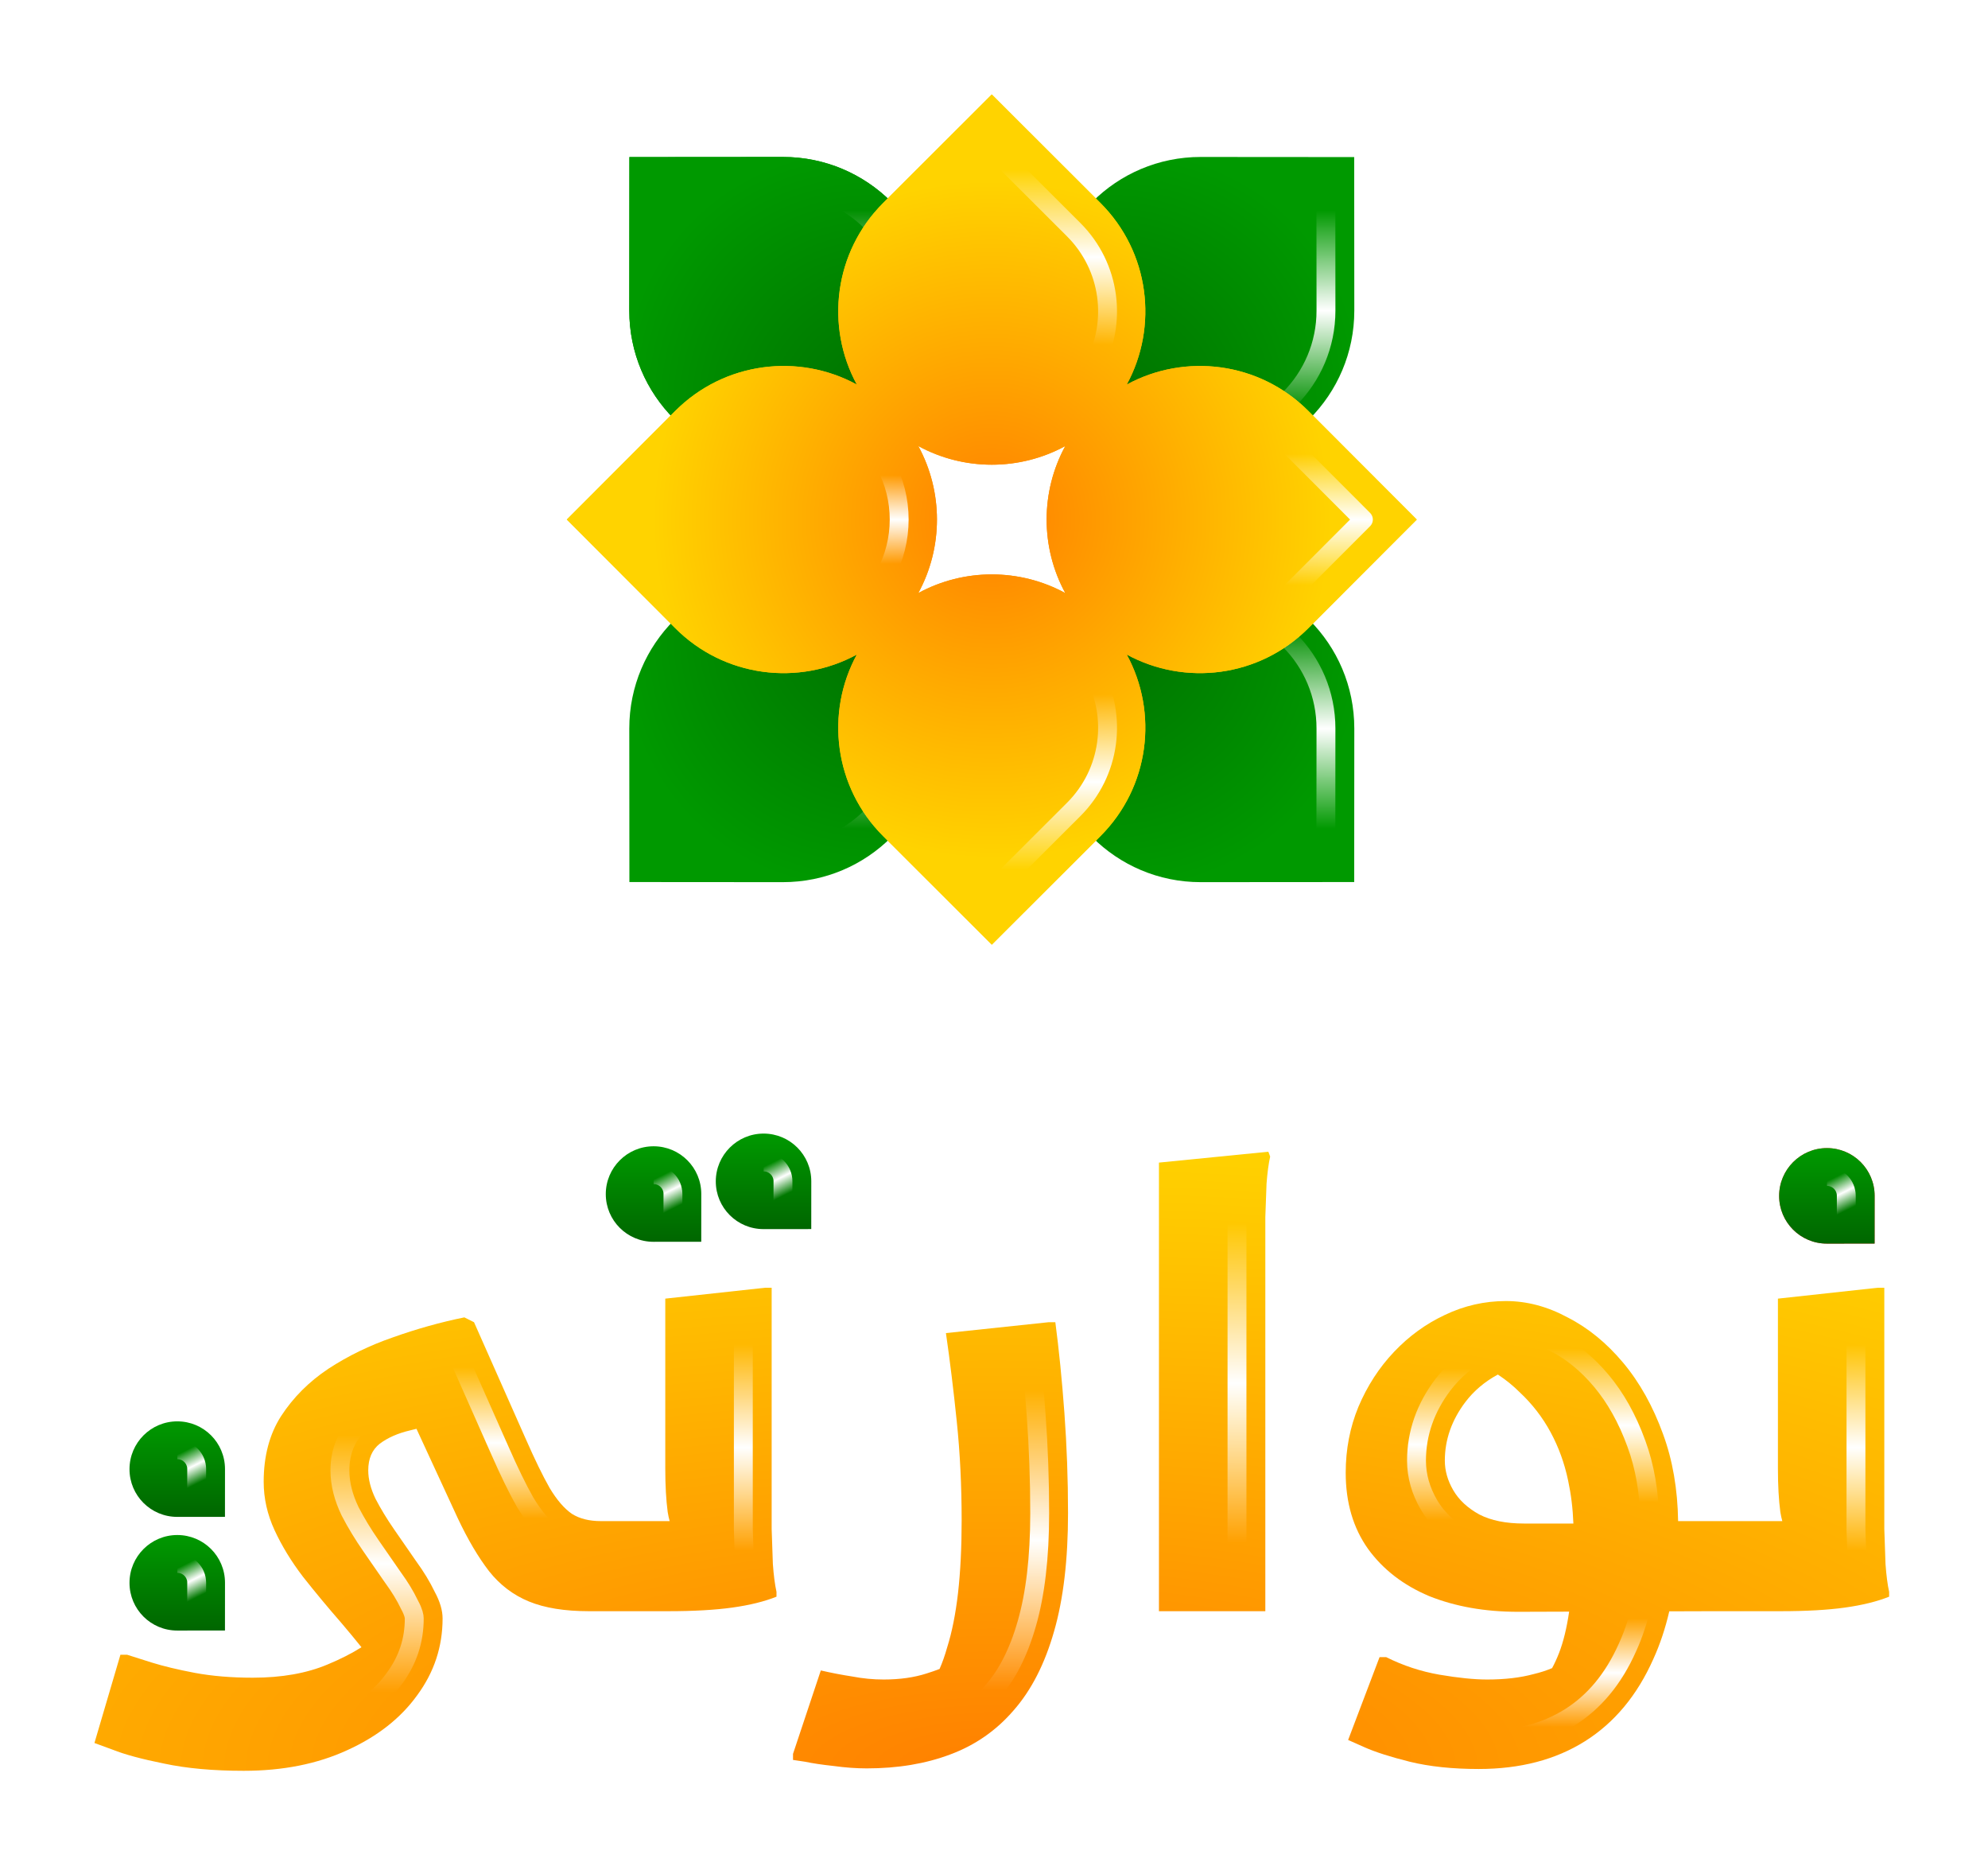 <svg width="421" height="395" viewBox="0 0 421 395" fill="none" xmlns="http://www.w3.org/2000/svg">
<path d="M133.287 33.255L165.78 33.231C183.725 33.218 198.262 47.755 198.249 65.7C198.236 83.645 183.678 98.203 165.733 98.216C147.788 98.229 133.251 83.692 133.264 65.747L133.287 33.255Z" fill="url(#paint0_diamond_64_217)"/>
<path d="M133.287 33.254L165.78 33.23C183.725 33.218 198.262 47.754 198.249 65.7C198.236 83.645 183.678 98.203 165.733 98.216C147.788 98.229 133.251 83.692 133.264 65.747L133.287 33.254Z" fill="url(#paint1_diamond_64_217)"/>
<path d="M133.287 186.745L165.78 186.769C183.725 186.782 198.262 172.245 198.249 154.3C198.236 136.355 183.678 121.797 165.733 121.784C147.788 121.771 133.251 136.308 133.264 154.253L133.287 186.745Z" fill="url(#paint2_diamond_64_217)"/>
<path d="M286.779 33.255L254.286 33.231C236.341 33.218 221.804 47.755 221.817 65.7C221.83 83.645 236.388 98.203 254.333 98.216C272.278 98.229 286.815 83.692 286.802 65.747L286.779 33.255Z" fill="url(#paint3_diamond_64_217)"/>
<path d="M286.779 186.745L254.286 186.769C236.341 186.782 221.804 172.245 221.817 154.3C221.83 136.355 236.388 121.797 254.333 121.784C272.278 121.771 286.815 136.308 286.802 154.253L286.779 186.745Z" fill="url(#paint4_diamond_64_217)"/>
<path fill-rule="evenodd" clip-rule="evenodd" d="M300.032 110L277.073 87.008C266.658 76.578 250.929 74.715 238.615 81.418C245.319 69.104 243.456 53.374 233.026 42.959L210.033 20L187.041 42.959C176.61 53.374 174.748 69.106 181.453 81.42C169.138 74.714 153.407 76.577 142.991 87.008L120.032 110L142.991 132.992C153.407 143.423 169.138 145.286 181.453 138.58C174.748 150.894 176.61 166.625 187.041 177.041L210.033 200L233.026 177.041C243.456 166.626 245.319 150.896 238.615 138.582C250.929 145.285 266.658 143.422 277.073 132.992L300.032 110ZM225.596 94.436C215.924 99.705 204.139 99.704 194.467 94.435C199.737 104.107 199.737 115.894 194.467 125.566C204.139 120.296 215.924 120.296 225.596 125.564C220.328 115.893 220.328 104.108 225.596 94.436Z" fill="url(#paint5_diamond_64_217)"/>
<g style="mix-blend-mode:overlay" filter="url(#filter0_f_64_217)">
<path d="M280.783 39.25L280.802 65.751C280.813 80.379 268.966 92.227 254.338 92.216" stroke="url(#paint6_linear_64_217)" stroke-width="4" stroke-linecap="round" stroke-linejoin="round" style="mix-blend-mode:overlay"/>
<path d="M165.73 92.216C180.365 92.205 192.24 80.33 192.251 65.695C192.262 51.067 180.414 39.22 165.786 39.23" stroke="url(#paint7_linear_64_217)" stroke-width="4" stroke-linecap="round" stroke-linejoin="round" style="mix-blend-mode:overlay"/>
<path d="M165.73 180.75C180.365 180.739 192.24 168.864 192.251 154.229C192.262 139.601 180.414 127.754 165.786 127.765" stroke="url(#paint8_linear_64_217)" stroke-width="4" stroke-linecap="round" stroke-linejoin="round" style="mix-blend-mode:overlay"/>
<path d="M280.781 180.75L280.8 154.249C280.811 139.621 268.964 127.773 254.336 127.784" stroke="url(#paint9_linear_64_217)" stroke-width="4" stroke-linecap="round" stroke-linejoin="round" style="mix-blend-mode:overlay"/>
</g>
<path fill-rule="evenodd" clip-rule="evenodd" d="M300.032 110L277.073 87.008C266.658 76.578 250.929 74.715 238.615 81.418C245.319 69.104 243.456 53.374 233.026 42.959L210.033 20L187.041 42.959C176.61 53.374 174.748 69.106 181.453 81.42C169.138 74.714 153.407 76.577 142.991 87.008L120.032 110L142.991 132.992C153.407 143.423 169.138 145.286 181.453 138.58C174.748 150.894 176.61 166.625 187.041 177.041L210.033 200L233.026 177.041C243.456 166.626 245.319 150.896 238.615 138.582C250.929 145.285 266.658 143.422 277.073 132.992L300.032 110ZM225.596 94.436C215.924 99.705 204.139 99.704 194.467 94.435C199.737 104.107 199.737 115.894 194.467 125.566C204.139 120.296 215.924 120.296 225.596 125.564C220.328 115.893 220.328 104.108 225.596 94.436Z" fill="url(#paint10_diamond_64_217)"/>
<g style="mix-blend-mode:overlay" filter="url(#filter1_f_64_217)">
<path d="M271.412 127.339L288.727 110L271.412 92.66" stroke="url(#paint11_linear_64_217)" stroke-width="4" stroke-linecap="round" stroke-linejoin="round" style="mix-blend-mode:overlay"/>
<path d="M187.442 121.739C191.412 114.453 191.412 105.549 187.442 98.263" stroke="url(#paint12_linear_64_217)" stroke-width="4" stroke-linecap="round" stroke-linejoin="round" style="mix-blend-mode:overlay"/>
<path d="M210.033 188.695L227.373 171.38C235.225 163.539 236.641 151.688 231.589 142.407" stroke="url(#paint13_linear_64_217)" stroke-width="4" stroke-linecap="round" stroke-linejoin="round" style="mix-blend-mode:overlay"/>
<path d="M231.589 77.593C236.641 68.312 235.225 56.461 227.373 48.62L210.033 31.306" stroke="url(#paint14_linear_64_217)" stroke-width="4" stroke-linecap="round" stroke-linejoin="round" style="mix-blend-mode:overlay"/>
</g>
<path d="M124.704 341.12C119.584 341.12 115.36 340.437 112.032 339.072C108.704 337.707 105.888 335.573 103.584 332.672C101.28 329.685 99.061 325.931 96.928 321.408L88.198 302.507C87.933 302.569 87.669 302.633 87.404 302.699C87.208 302.748 87.012 302.797 86.816 302.848C84.256 303.445 82.123 304.384 80.416 305.664C78.795 306.944 77.984 308.821 77.984 311.296C77.984 313.173 78.496 315.179 79.52 317.312C80.629 319.445 81.952 321.621 83.488 323.84L88.096 330.496C89.717 332.715 91.04 334.891 92.064 337.024C93.173 339.072 93.728 340.949 93.728 342.656C93.728 348.629 91.936 354.048 88.352 358.912C84.853 363.776 79.904 367.659 73.504 370.56C67.189 373.461 59.893 374.912 51.616 374.912C45.131 374.912 39.499 374.4 34.72 373.376C30.027 372.437 26.4 371.456 23.84 370.432L20 369.024L25.504 350.336H26.912C28.021 350.677 29.771 351.232 32.16 352C34.635 352.768 37.664 353.493 41.248 354.176C44.917 354.858 49.013 355.2 53.536 355.2C59.68 355.2 64.971 354.261 69.408 352.384C72.107 351.264 74.487 350.052 76.548 348.749C75.17 347.039 73.771 345.349 72.352 343.68C69.451 340.352 66.72 337.067 64.16 333.824C61.685 330.581 59.68 327.296 58.144 323.968C56.608 320.64 55.84 317.227 55.84 313.728C55.84 308.267 57.077 303.616 59.552 299.776C62.112 295.851 65.44 292.523 69.536 289.792C73.717 287.061 78.283 284.842 83.232 283.136C88.267 281.344 93.301 279.936 98.336 278.912L100.384 279.936L111.392 304.768C113.269 309.035 114.933 312.448 116.384 315.008C117.92 317.568 119.499 319.403 121.12 320.512C122.741 321.536 124.789 322.048 127.264 322.048H141.814C141.653 321.465 141.515 320.825 141.399 320.128C141.058 317.568 140.887 314.496 140.887 310.912V274.944L162.007 272.64H163.415V323.712L163.671 331.136C163.842 333.525 164.098 335.488 164.439 337.024V338.048C161.879 339.072 158.764 339.84 155.095 340.352C151.426 340.864 146.903 341.12 141.527 341.12H124.704Z" fill="url(#paint15_radial_64_217)"/>
<path d="M180.481 354.944C178.262 354.603 176.044 354.176 173.825 353.664L167.937 371.328V372.608L170.497 372.992C172.118 373.333 174.124 373.632 176.513 373.888C178.988 374.229 181.334 374.4 183.553 374.4C190.124 374.4 196.012 373.419 201.217 371.456C206.508 369.493 210.988 366.379 214.657 362.112C218.412 357.845 221.27 352.256 223.233 345.344C225.196 338.517 226.177 330.197 226.177 320.384C226.177 313.216 225.921 306.133 225.409 299.136C224.897 292.139 224.257 285.739 223.489 279.936H222.081L200.321 282.24C201.174 288.128 201.942 294.4 202.625 301.056C203.308 307.627 203.649 314.581 203.649 321.92C203.649 327.637 203.393 332.757 202.881 337.28C202.369 341.717 201.601 345.557 200.577 348.8C200.107 350.467 199.573 351.983 198.974 353.35C198.158 353.668 197.242 353.986 196.225 354.304C193.58 355.157 190.55 355.584 187.137 355.584C184.918 355.584 182.7 355.371 180.481 354.944Z" fill="url(#paint16_radial_64_217)"/>
<path d="M245.431 246.144L268.599 243.84L268.983 244.864C268.642 246.4 268.386 248.32 268.215 250.624C268.13 252.928 268.044 255.275 267.959 257.664V341.12H245.431V246.144Z" fill="url(#paint17_radial_64_217)"/>
<path fill-rule="evenodd" clip-rule="evenodd" d="M287.669 297.856C285.877 302.208 284.981 306.859 284.981 311.808C284.981 318.123 286.56 323.499 289.717 327.936C292.874 332.288 297.184 335.616 302.645 337.92C308.192 340.139 314.464 341.248 321.461 341.248L332.298 341.214C331.792 344.673 331.081 347.586 330.165 349.952C329.714 351.116 329.222 352.189 328.689 353.172C327.466 353.688 326.166 354.108 324.789 354.432C321.973 355.2 318.688 355.584 314.933 355.584C312.202 355.584 308.832 355.243 304.821 354.56C300.896 353.877 297.141 352.64 293.557 350.848H292.149L285.493 368.384L288.949 369.92C291.253 370.944 294.453 371.968 298.549 372.992C302.73 374.016 307.594 374.528 313.141 374.528C321.93 374.528 329.44 372.565 335.669 368.64C341.898 364.715 346.72 358.912 350.133 351.232C351.539 348.146 352.662 344.785 353.503 341.149L362.933 341.12H377.152C382.528 341.12 387.051 340.864 390.72 340.352C394.389 339.84 397.504 339.072 400.064 338.048V337.024C399.723 335.488 399.467 333.525 399.296 331.136L399.04 323.712V272.64H397.632L376.512 274.944V310.912C376.512 314.496 376.683 317.568 377.024 320.128C377.14 320.825 377.278 321.465 377.439 322.048H355.374C355.276 315.285 354.212 309.141 352.181 303.616C350.048 297.728 347.232 292.693 343.733 288.512C340.234 284.331 336.309 281.131 331.957 278.912C327.69 276.608 323.338 275.456 318.901 275.456C314.378 275.456 310.069 276.437 305.973 278.4C301.962 280.277 298.378 282.88 295.221 286.208C292.064 289.536 289.546 293.419 287.669 297.856ZM333.197 322.56C333.081 319.417 332.71 316.388 332.085 313.472C331.317 309.802 330.08 306.389 328.373 303.232C326.666 300.074 324.49 297.258 321.845 294.784C320.45 293.389 318.903 292.133 317.203 291.016C314.426 292.517 312.133 294.456 310.325 296.832C307.424 300.672 305.973 304.81 305.973 309.248C305.973 311.381 306.57 313.472 307.765 315.52C308.96 317.568 310.794 319.274 313.269 320.64C315.744 321.92 318.901 322.56 322.741 322.56H333.197Z" fill="url(#paint18_radial_64_217)"/>
<g style="mix-blend-mode:overlay" filter="url(#filter2_f_64_217)">
<path d="M71.027 365.095C76.638 362.552 80.694 359.284 83.481 355.408M83.522 355.353C86.355 351.507 87.728 347.333 87.728 342.656C87.728 342.245 87.588 341.357 86.788 339.882C86.742 339.796 86.697 339.709 86.655 339.62C85.813 337.866 84.69 336.004 83.252 334.036C83.222 333.995 83.192 333.953 83.163 333.911L78.555 327.255C76.893 324.854 75.436 322.462 74.197 320.08C74.167 320.023 74.139 319.966 74.111 319.908C72.796 317.17 71.984 314.275 71.984 311.296C71.984 307.39 73.345 303.602 76.698 300.955M76.816 300.864C79.305 298.997 82.223 297.767 85.382 297.021" stroke="url(#paint19_linear_64_217)" stroke-width="4" stroke-linecap="round" stroke-linejoin="round" style="mix-blend-mode:overlay"/>
<path d="M117.732 325.465C115.124 323.681 113.01 321.048 111.239 318.096M111.164 317.967C109.574 315.162 107.82 311.548 105.903 307.192M105.9 307.185L96.29 285.508" stroke="url(#paint20_linear_64_217)" stroke-width="4" stroke-linecap="round" stroke-linejoin="round" style="mix-blend-mode:overlay"/>
<path d="M157.877 333.769C157.804 333.059 157.741 332.323 157.686 331.564C157.681 331.49 157.677 331.417 157.675 331.343L157.419 323.919C157.416 323.85 157.415 323.781 157.415 323.712V279.177" stroke="url(#paint21_linear_64_217)" stroke-width="4" stroke-linecap="round" stroke-linejoin="round" style="mix-blend-mode:overlay"/>
<path d="M218.227 286.378C218.683 290.492 219.082 294.89 219.425 299.574C219.926 306.423 220.177 313.359 220.177 320.384C220.177 329.834 219.228 337.56 217.467 343.686M217.461 343.705C215.68 349.978 213.183 354.706 210.153 358.148M210.108 358.2C207.103 361.694 203.471 364.221 199.13 365.831" stroke="url(#paint22_linear_64_217)" stroke-width="4" stroke-linecap="round" stroke-linejoin="round" style="mix-blend-mode:overlay"/>
<path d="M261.959 335.12V257.664C261.959 257.593 261.96 257.522 261.963 257.45C262.047 255.094 262.131 252.779 262.215 250.505" stroke="url(#paint23_linear_64_217)" stroke-width="4" stroke-linecap="round" stroke-linejoin="round" style="mix-blend-mode:overlay"/>
<path d="M314.351 285.738C310.867 287.621 307.904 290.106 305.55 293.199M305.538 293.215C301.92 298.004 299.973 303.393 299.973 309.248C299.973 312.559 300.914 315.683 302.582 318.544C304.42 321.693 307.131 324.106 310.371 325.894" stroke="url(#paint24_linear_64_217)" stroke-width="4" stroke-linecap="round" stroke-linejoin="round" style="mix-blend-mode:overlay"/>
<path d="M313.141 368.529C321.02 368.529 327.37 366.778 332.47 363.564C337.556 360.359 341.649 355.547 344.65 348.796M344.673 348.745C345.897 346.059 346.898 343.082 347.657 339.798" stroke="url(#paint25_linear_64_217)" stroke-width="4" stroke-linecap="round" stroke-linejoin="round" style="mix-blend-mode:overlay"/>
<path d="M349.375 322.134C349.286 315.949 348.315 310.489 346.55 305.686M346.54 305.66C344.61 300.334 342.12 295.933 339.132 292.362C336.091 288.729 332.785 286.069 329.232 284.257C329.213 284.248 329.194 284.238 329.175 284.228C329.152 284.216 329.129 284.204 329.107 284.192C325.632 282.316 322.253 281.456 318.901 281.456" stroke="url(#paint26_linear_64_217)" stroke-width="4" stroke-linecap="round" stroke-linejoin="round" style="mix-blend-mode:overlay"/>
<path d="M393.502 333.77C393.429 333.059 393.366 332.323 393.311 331.564C393.308 331.521 393.306 331.478 393.303 331.435C393.302 331.405 393.301 331.374 393.3 331.343L393.044 323.919C393.041 323.85 393.04 323.781 393.04 323.712V279.177" stroke="url(#paint27_linear_64_217)" stroke-width="4" stroke-linecap="round" stroke-linejoin="round" style="mix-blend-mode:overlay"/>
</g>
<g style="mix-blend-mode:overlay" filter="url(#filter3_f_64_217)">
<path d="M37.408 339.216C38.825 339.216 39.744 338.816 40.531 338.097C40.566 338.065 40.602 338.032 40.639 338.001C40.978 337.706 41.52 337.074 41.52 335.104C41.52 333.135 40.978 332.502 40.639 332.208C40.603 332.176 40.566 332.144 40.531 332.111C39.744 331.392 38.825 330.992 37.408 330.992" stroke="url(#paint28_linear_64_217)" stroke-width="4" stroke-linecap="round" stroke-linejoin="round"/>
<path d="M37.408 315.152C38.962 315.152 39.907 314.719 40.659 314.033C41.142 313.591 41.648 312.856 41.648 311.04C41.648 309.07 41.106 308.438 40.767 308.143C40.731 308.112 40.694 308.079 40.659 308.047C39.872 307.328 38.953 306.928 37.536 306.928" stroke="url(#paint29_linear_64_217)" stroke-width="4" stroke-linecap="round" stroke-linejoin="round"/>
<path d="M141.399 256.912C142.816 256.912 143.734 256.511 144.521 255.793C145.005 255.351 145.511 254.616 145.511 252.8C145.511 250.842 144.971 250.089 144.521 249.678C143.734 248.96 142.815 248.56 141.399 248.56" stroke="url(#paint30_linear_64_217)" stroke-width="4" stroke-linecap="round" stroke-linejoin="round"/>
<path d="M164.567 254.224C166.12 254.224 167.066 253.791 167.817 253.105C168.301 252.664 168.807 251.929 168.807 250.112C168.807 248.142 168.265 247.51 167.926 247.216C167.889 247.184 167.853 247.152 167.817 247.119C167.066 246.433 166.12 246 164.567 246" stroke="url(#paint31_linear_64_217)" stroke-width="4" stroke-linecap="round" stroke-linejoin="round"/>
<path d="M386.88 248.944C388.296 248.944 389.215 249.345 390.002 250.063C390.038 250.096 390.074 250.128 390.111 250.16C390.45 250.455 390.992 251.087 390.992 253.056C390.992 255.014 390.452 255.767 390.002 256.177C389.215 256.896 388.296 257.296 386.88 257.296" stroke="url(#paint32_linear_64_217)" stroke-width="4" stroke-linecap="round" stroke-linejoin="round"/>
</g>
<path d="M396.985 263.289L386.873 263.296C381.288 263.3 376.764 258.776 376.768 253.191C376.772 247.606 381.303 243.076 386.887 243.072C392.472 243.068 396.996 247.592 396.992 253.177L396.985 263.289Z" fill="#FF3939"/>
<path d="M396.985 263.289L386.873 263.296C381.288 263.3 376.764 258.776 376.768 253.192C376.772 247.607 381.303 243.076 386.887 243.072C392.472 243.068 396.996 247.592 396.992 253.177L396.985 263.289Z" fill="url(#paint33_linear_64_217)"/>
<path d="M171.8 260.217L161.688 260.224C156.103 260.228 151.579 255.704 151.583 250.119C151.587 244.535 156.118 240.004 161.702 240C167.287 239.996 171.811 244.52 171.807 250.105L171.8 260.217Z" fill="url(#paint34_linear_64_217)"/>
<path d="M148.504 262.904L138.392 262.912C132.807 262.916 128.283 258.392 128.287 252.807C128.291 247.222 132.822 242.692 138.407 242.688C143.991 242.683 148.515 247.207 148.511 252.792L148.504 262.904Z" fill="url(#paint35_linear_64_217)"/>
<path d="M47.641 321.144L37.529 321.151C31.944 321.155 27.42 316.631 27.424 311.047C27.428 305.462 31.959 300.931 37.543 300.927C43.128 300.923 47.652 305.447 47.648 311.032L47.641 321.144Z" fill="url(#paint36_linear_64_217)"/>
<path d="M47.641 345.208L37.529 345.216C31.944 345.22 27.42 340.696 27.424 335.111C27.428 329.526 31.959 324.996 37.543 324.992C43.128 324.988 47.652 329.512 47.648 335.096L47.641 345.208Z" fill="url(#paint37_linear_64_217)"/>
<g style="mix-blend-mode:overlay" filter="url(#filter4_f_64_217)">
<path d="M390.989 257.293L390.992 253.173C390.994 250.905 389.159 249.071 386.892 249.072" stroke="url(#paint38_linear_64_217)" stroke-width="4"/>
</g>
<g style="mix-blend-mode:overlay" filter="url(#filter5_f_64_217)">
<path d="M165.809 254.224L165.812 250.103C165.814 247.836 163.98 246.001 161.712 246.003" stroke="url(#paint39_linear_64_217)" stroke-width="4"/>
</g>
<g style="mix-blend-mode:overlay" filter="url(#filter6_f_64_217)">
<path d="M142.509 256.914L142.512 252.793C142.514 250.525 140.679 248.691 138.412 248.692" stroke="url(#paint40_linear_64_217)" stroke-width="4"/>
</g>
<g style="mix-blend-mode:overlay" filter="url(#filter7_f_64_217)">
<path d="M41.649 315.154L41.652 311.033C41.654 308.765 39.819 306.931 37.552 306.933" stroke="url(#paint41_linear_64_217)" stroke-width="4"/>
</g>
<g style="mix-blend-mode:overlay" filter="url(#filter8_f_64_217)">
<path d="M41.649 339.214L41.652 335.094C41.654 332.826 39.819 330.992 37.552 330.993" stroke="url(#paint42_linear_64_217)" stroke-width="4"/>
</g>
<defs>
<filter id="filter0_f_64_217" x="159.73" y="33.23" width="127.072" height="153.52" filterUnits="userSpaceOnUse" color-interpolation-filters="sRGB">
<feFlood flood-opacity="0" result="BackgroundImageFix"/>
<feBlend mode="normal" in="SourceGraphic" in2="BackgroundImageFix" result="shape"/>
<feGaussianBlur stdDeviation="2" result="effect1_foregroundBlur_64_217"/>
</filter>
<filter id="filter1_f_64_217" x="181.441" y="25.306" width="113.285" height="169.389" filterUnits="userSpaceOnUse" color-interpolation-filters="sRGB">
<feFlood flood-opacity="0" result="BackgroundImageFix"/>
<feBlend mode="normal" in="SourceGraphic" in2="BackgroundImageFix" result="shape"/>
<feGaussianBlur stdDeviation="2" result="effect1_foregroundBlur_64_217"/>
</filter>
<filter id="filter2_f_64_217" x="65.026" y="244.505" width="334.476" height="130.023" filterUnits="userSpaceOnUse" color-interpolation-filters="sRGB">
<feFlood flood-opacity="0" result="BackgroundImageFix"/>
<feBlend mode="normal" in="SourceGraphic" in2="BackgroundImageFix" result="shape"/>
<feGaussianBlur stdDeviation="2" result="effect1_foregroundBlur_64_217"/>
</filter>
<filter id="filter3_f_64_217" x="31.408" y="240" width="365.583" height="105.216" filterUnits="userSpaceOnUse" color-interpolation-filters="sRGB">
<feFlood flood-opacity="0" result="BackgroundImageFix"/>
<feBlend mode="normal" in="SourceGraphic" in2="BackgroundImageFix" result="shape"/>
<feGaussianBlur stdDeviation="2" result="effect1_foregroundBlur_64_217"/>
</filter>
<filter id="filter4_f_64_217" x="380.89" y="241.072" width="18.102" height="22.223" filterUnits="userSpaceOnUse" color-interpolation-filters="sRGB">
<feFlood flood-opacity="0" result="BackgroundImageFix"/>
<feBlend mode="normal" in="SourceGraphic" in2="BackgroundImageFix" result="shape"/>
<feGaussianBlur stdDeviation="3" result="effect1_foregroundBlur_64_217"/>
</filter>
<filter id="filter5_f_64_217" x="155.71" y="238.003" width="18.102" height="22.223" filterUnits="userSpaceOnUse" color-interpolation-filters="sRGB">
<feFlood flood-opacity="0" result="BackgroundImageFix"/>
<feBlend mode="normal" in="SourceGraphic" in2="BackgroundImageFix" result="shape"/>
<feGaussianBlur stdDeviation="3" result="effect1_foregroundBlur_64_217"/>
</filter>
<filter id="filter6_f_64_217" x="132.41" y="240.692" width="18.102" height="22.223" filterUnits="userSpaceOnUse" color-interpolation-filters="sRGB">
<feFlood flood-opacity="0" result="BackgroundImageFix"/>
<feBlend mode="normal" in="SourceGraphic" in2="BackgroundImageFix" result="shape"/>
<feGaussianBlur stdDeviation="3" result="effect1_foregroundBlur_64_217"/>
</filter>
<filter id="filter7_f_64_217" x="31.55" y="298.933" width="18.102" height="22.223" filterUnits="userSpaceOnUse" color-interpolation-filters="sRGB">
<feFlood flood-opacity="0" result="BackgroundImageFix"/>
<feBlend mode="normal" in="SourceGraphic" in2="BackgroundImageFix" result="shape"/>
<feGaussianBlur stdDeviation="3" result="effect1_foregroundBlur_64_217"/>
</filter>
<filter id="filter8_f_64_217" x="31.55" y="322.993" width="18.102" height="22.223" filterUnits="userSpaceOnUse" color-interpolation-filters="sRGB">
<feFlood flood-opacity="0" result="BackgroundImageFix"/>
<feBlend mode="normal" in="SourceGraphic" in2="BackgroundImageFix" result="shape"/>
<feGaussianBlur stdDeviation="3" result="effect1_foregroundBlur_64_217"/>
</filter>
<radialGradient id="paint0_diamond_64_217" cx="0" cy="0" r="1" gradientUnits="userSpaceOnUse" gradientTransform="translate(198.249 98.216) rotate(-135) scale(91.903 74.425)">
<stop stop-color="#006600"/>
<stop offset="0.8" stop-color="#009900"/>
</radialGradient>
<radialGradient id="paint1_diamond_64_217" cx="0" cy="0" r="1" gradientUnits="userSpaceOnUse" gradientTransform="translate(198.249 98.216) rotate(-135) scale(91.903 74.425)">
<stop stop-color="#006600"/>
<stop offset="0.8" stop-color="#009900"/>
</radialGradient>
<radialGradient id="paint2_diamond_64_217" cx="0" cy="0" r="1" gradientUnits="userSpaceOnUse" gradientTransform="translate(198.249 121.784) rotate(135) scale(91.903 74.425)">
<stop stop-color="#006600"/>
<stop offset="0.8" stop-color="#009900"/>
</radialGradient>
<radialGradient id="paint3_diamond_64_217" cx="0" cy="0" r="1" gradientUnits="userSpaceOnUse" gradientTransform="translate(221.817 98.216) rotate(-45) scale(91.903 74.425)">
<stop stop-color="#006600"/>
<stop offset="0.8" stop-color="#009900"/>
</radialGradient>
<radialGradient id="paint4_diamond_64_217" cx="0" cy="0" r="1" gradientUnits="userSpaceOnUse" gradientTransform="translate(221.817 121.784) rotate(45) scale(91.903 74.425)">
<stop stop-color="#006600"/>
<stop offset="0.8" stop-color="#009900"/>
</radialGradient>
<radialGradient id="paint5_diamond_64_217" cx="0" cy="0" r="1" gradientUnits="userSpaceOnUse" gradientTransform="translate(210.032 110) rotate(-90) scale(90 90)">
<stop stop-color="#FF8000"/>
<stop offset="0.8" stop-color="#FFD300"/>
</radialGradient>
<linearGradient id="paint6_linear_64_217" x1="267.57" y1="39.25" x2="267.57" y2="92.216" gradientUnits="userSpaceOnUse">
<stop offset="0.1" stop-color="white" stop-opacity="0"/>
<stop offset="0.5" stop-color="white"/>
<stop offset="0.9" stop-color="white" stop-opacity="0"/>
</linearGradient>
<linearGradient id="paint7_linear_64_217" x1="178.991" y1="39.23" x2="178.991" y2="92.216" gradientUnits="userSpaceOnUse">
<stop offset="0.1" stop-color="white" stop-opacity="0"/>
<stop offset="0.5" stop-color="white"/>
<stop offset="0.9" stop-color="white" stop-opacity="0"/>
</linearGradient>
<linearGradient id="paint8_linear_64_217" x1="178.991" y1="127.765" x2="178.991" y2="180.75" gradientUnits="userSpaceOnUse">
<stop offset="0.1" stop-color="white" stop-opacity="0"/>
<stop offset="0.5" stop-color="white"/>
<stop offset="0.9" stop-color="white" stop-opacity="0"/>
</linearGradient>
<linearGradient id="paint9_linear_64_217" x1="267.568" y1="180.75" x2="267.568" y2="127.784" gradientUnits="userSpaceOnUse">
<stop offset="0.1" stop-color="white" stop-opacity="0"/>
<stop offset="0.5" stop-color="white"/>
<stop offset="0.9" stop-color="white" stop-opacity="0"/>
</linearGradient>
<radialGradient id="paint10_diamond_64_217" cx="0" cy="0" r="1" gradientUnits="userSpaceOnUse" gradientTransform="translate(210.032 110) rotate(-90) scale(90 90)">
<stop stop-color="#FF8000"/>
<stop offset="0.8" stop-color="#FFD300"/>
</radialGradient>
<linearGradient id="paint11_linear_64_217" x1="280.069" y1="92.66" x2="280.069" y2="127.339" gradientUnits="userSpaceOnUse">
<stop offset="0.1" stop-color="white" stop-opacity="0"/>
<stop offset="0.5" stop-color="white"/>
<stop offset="0.9" stop-color="white" stop-opacity="0"/>
</linearGradient>
<linearGradient id="paint12_linear_64_217" x1="188.931" y1="98.263" x2="188.931" y2="121.739" gradientUnits="userSpaceOnUse">
<stop offset="0.1" stop-color="white" stop-opacity="0"/>
<stop offset="0.5" stop-color="white"/>
<stop offset="0.9" stop-color="white" stop-opacity="0"/>
</linearGradient>
<linearGradient id="paint13_linear_64_217" x1="222.292" y1="142.407" x2="222.292" y2="188.695" gradientUnits="userSpaceOnUse">
<stop offset="0.1" stop-color="white" stop-opacity="0"/>
<stop offset="0.5" stop-color="white"/>
<stop offset="0.9" stop-color="white" stop-opacity="0"/>
</linearGradient>
<linearGradient id="paint14_linear_64_217" x1="222.292" y1="31.306" x2="222.292" y2="77.593" gradientUnits="userSpaceOnUse">
<stop offset="0.1" stop-color="white" stop-opacity="0"/>
<stop offset="0.5" stop-color="white"/>
<stop offset="0.9" stop-color="white" stop-opacity="0"/>
</linearGradient>
<radialGradient id="paint15_radial_64_217" cx="0" cy="0" r="1" gradientUnits="userSpaceOnUse" gradientTransform="translate(210.032 374.912) rotate(-90) scale(134.912 380.064)">
<stop stop-color="#FF8000"/>
<stop offset="1" stop-color="#FFD300"/>
</radialGradient>
<radialGradient id="paint16_radial_64_217" cx="0" cy="0" r="1" gradientUnits="userSpaceOnUse" gradientTransform="translate(210.032 374.912) rotate(-90) scale(134.912 380.064)">
<stop stop-color="#FF8000"/>
<stop offset="1" stop-color="#FFD300"/>
</radialGradient>
<radialGradient id="paint17_radial_64_217" cx="0" cy="0" r="1" gradientUnits="userSpaceOnUse" gradientTransform="translate(210.032 374.912) rotate(-90) scale(134.912 380.064)">
<stop stop-color="#FF8000"/>
<stop offset="1" stop-color="#FFD300"/>
</radialGradient>
<radialGradient id="paint18_radial_64_217" cx="0" cy="0" r="1" gradientUnits="userSpaceOnUse" gradientTransform="translate(210.032 374.912) rotate(-90) scale(134.912 380.064)">
<stop stop-color="#FF8000"/>
<stop offset="1" stop-color="#FFD300"/>
</radialGradient>
<linearGradient id="paint19_linear_64_217" x1="79.34" y1="297.021" x2="79.34" y2="365.095" gradientUnits="userSpaceOnUse">
<stop offset="0.1" stop-color="white" stop-opacity="0"/>
<stop offset="0.5" stop-color="white"/>
<stop offset="0.9" stop-color="white" stop-opacity="0"/>
</linearGradient>
<linearGradient id="paint20_linear_64_217" x1="106.963" y1="285.508" x2="106.963" y2="325.465" gradientUnits="userSpaceOnUse">
<stop offset="0.1" stop-color="white" stop-opacity="0"/>
<stop offset="0.5" stop-color="white"/>
<stop offset="0.9" stop-color="white" stop-opacity="0"/>
</linearGradient>
<linearGradient id="paint21_linear_64_217" x1="157.645" y1="279.177" x2="157.645" y2="333.769" gradientUnits="userSpaceOnUse">
<stop offset="0.1" stop-color="white" stop-opacity="0"/>
<stop offset="0.5" stop-color="white"/>
<stop offset="0.9" stop-color="white" stop-opacity="0"/>
</linearGradient>
<linearGradient id="paint22_linear_64_217" x1="209.607" y1="286.378" x2="209.607" y2="365.831" gradientUnits="userSpaceOnUse">
<stop offset="0.1" stop-color="white" stop-opacity="0"/>
<stop offset="0.5" stop-color="white"/>
<stop offset="0.9" stop-color="white" stop-opacity="0"/>
</linearGradient>
<linearGradient id="paint23_linear_64_217" x1="262.087" y1="250.505" x2="262.087" y2="335.12" gradientUnits="userSpaceOnUse">
<stop offset="0.1" stop-color="white" stop-opacity="0"/>
<stop offset="0.5" stop-color="white"/>
<stop offset="0.9" stop-color="white" stop-opacity="0"/>
</linearGradient>
<linearGradient id="paint24_linear_64_217" x1="307.13" y1="285.738" x2="307.13" y2="325.894" gradientUnits="userSpaceOnUse">
<stop offset="0.1" stop-color="white" stop-opacity="0"/>
<stop offset="0.5" stop-color="white"/>
<stop offset="0.9" stop-color="white" stop-opacity="0"/>
</linearGradient>
<linearGradient id="paint25_linear_64_217" x1="330.322" y1="339.798" x2="330.322" y2="368.529" gradientUnits="userSpaceOnUse">
<stop offset="0.1" stop-color="white" stop-opacity="0"/>
<stop offset="0.5" stop-color="white"/>
<stop offset="0.9" stop-color="white" stop-opacity="0"/>
</linearGradient>
<linearGradient id="paint26_linear_64_217" x1="334.07" y1="281.456" x2="334.07" y2="322.134" gradientUnits="userSpaceOnUse">
<stop offset="0.1" stop-color="white" stop-opacity="0"/>
<stop offset="0.5" stop-color="white"/>
<stop offset="0.9" stop-color="white" stop-opacity="0"/>
</linearGradient>
<linearGradient id="paint27_linear_64_217" x1="393.27" y1="279.177" x2="393.27" y2="333.77" gradientUnits="userSpaceOnUse">
<stop offset="0.1" stop-color="white" stop-opacity="0"/>
<stop offset="0.5" stop-color="white"/>
<stop offset="0.9" stop-color="white" stop-opacity="0"/>
</linearGradient>
<linearGradient id="paint28_linear_64_217" x1="37.408" y1="330.992" x2="37.408" y2="339.216" gradientUnits="userSpaceOnUse">
<stop offset="0.1" stop-color="white" stop-opacity="0"/>
<stop offset="0.5" stop-color="white"/>
<stop offset="0.9" stop-color="white" stop-opacity="0"/>
</linearGradient>
<linearGradient id="paint29_linear_64_217" x1="37.408" y1="306.928" x2="37.408" y2="315.152" gradientUnits="userSpaceOnUse">
<stop offset="0.1" stop-color="white" stop-opacity="0"/>
<stop offset="0.5" stop-color="white"/>
<stop offset="0.9" stop-color="white" stop-opacity="0"/>
</linearGradient>
<linearGradient id="paint30_linear_64_217" x1="141.399" y1="248.56" x2="141.399" y2="256.912" gradientUnits="userSpaceOnUse">
<stop offset="0.1" stop-color="white" stop-opacity="0"/>
<stop offset="0.5" stop-color="white"/>
<stop offset="0.9" stop-color="white" stop-opacity="0"/>
</linearGradient>
<linearGradient id="paint31_linear_64_217" x1="164.567" y1="246" x2="164.567" y2="254.224" gradientUnits="userSpaceOnUse">
<stop offset="0.1" stop-color="white" stop-opacity="0"/>
<stop offset="0.5" stop-color="white"/>
<stop offset="0.9" stop-color="white" stop-opacity="0"/>
</linearGradient>
<linearGradient id="paint32_linear_64_217" x1="386.88" y1="248.944" x2="386.88" y2="257.296" gradientUnits="userSpaceOnUse">
<stop offset="0.1" stop-color="white" stop-opacity="0"/>
<stop offset="0.5" stop-color="white"/>
<stop offset="0.9" stop-color="white" stop-opacity="0"/>
</linearGradient>
<linearGradient id="paint33_linear_64_217" x1="386.88" y1="243.072" x2="386.88" y2="263.296" gradientUnits="userSpaceOnUse">
<stop stop-color="#009900"/>
<stop offset="1" stop-color="#006600"/>
</linearGradient>
<linearGradient id="paint34_linear_64_217" x1="161.695" y1="260.224" x2="161.695" y2="240" gradientUnits="userSpaceOnUse">
<stop stop-color="#006600"/>
<stop offset="1" stop-color="#009900"/>
</linearGradient>
<linearGradient id="paint35_linear_64_217" x1="138.399" y1="262.912" x2="138.399" y2="242.688" gradientUnits="userSpaceOnUse">
<stop stop-color="#006600"/>
<stop offset="1" stop-color="#009900"/>
</linearGradient>
<linearGradient id="paint36_linear_64_217" x1="37.536" y1="321.151" x2="37.536" y2="300.927" gradientUnits="userSpaceOnUse">
<stop stop-color="#006600"/>
<stop offset="1" stop-color="#009900"/>
</linearGradient>
<linearGradient id="paint37_linear_64_217" x1="37.536" y1="345.216" x2="37.536" y2="324.992" gradientUnits="userSpaceOnUse">
<stop stop-color="#006600"/>
<stop offset="1" stop-color="#009900"/>
</linearGradient>
<linearGradient id="paint38_linear_64_217" x1="386.892" y1="249.072" x2="390.992" y2="257.293" gradientUnits="userSpaceOnUse">
<stop offset="0.1" stop-color="white" stop-opacity="0"/>
<stop offset="0.5" stop-color="white"/>
<stop offset="0.9" stop-color="white" stop-opacity="0"/>
</linearGradient>
<linearGradient id="paint39_linear_64_217" x1="161.712" y1="246.003" x2="165.812" y2="254.224" gradientUnits="userSpaceOnUse">
<stop offset="0.1" stop-color="white" stop-opacity="0"/>
<stop offset="0.5" stop-color="white"/>
<stop offset="0.9" stop-color="white" stop-opacity="0"/>
</linearGradient>
<linearGradient id="paint40_linear_64_217" x1="138.412" y1="248.692" x2="142.512" y2="256.914" gradientUnits="userSpaceOnUse">
<stop offset="0.1" stop-color="white" stop-opacity="0"/>
<stop offset="0.5" stop-color="white"/>
<stop offset="0.9" stop-color="white" stop-opacity="0"/>
</linearGradient>
<linearGradient id="paint41_linear_64_217" x1="37.552" y1="306.933" x2="41.652" y2="315.154" gradientUnits="userSpaceOnUse">
<stop offset="0.1" stop-color="white" stop-opacity="0"/>
<stop offset="0.5" stop-color="white"/>
<stop offset="0.9" stop-color="white" stop-opacity="0"/>
</linearGradient>
<linearGradient id="paint42_linear_64_217" x1="37.552" y1="330.993" x2="41.652" y2="339.214" gradientUnits="userSpaceOnUse">
<stop offset="0.1" stop-color="white" stop-opacity="0"/>
<stop offset="0.5" stop-color="white"/>
<stop offset="0.9" stop-color="white" stop-opacity="0"/>
</linearGradient>
</defs>
</svg>
